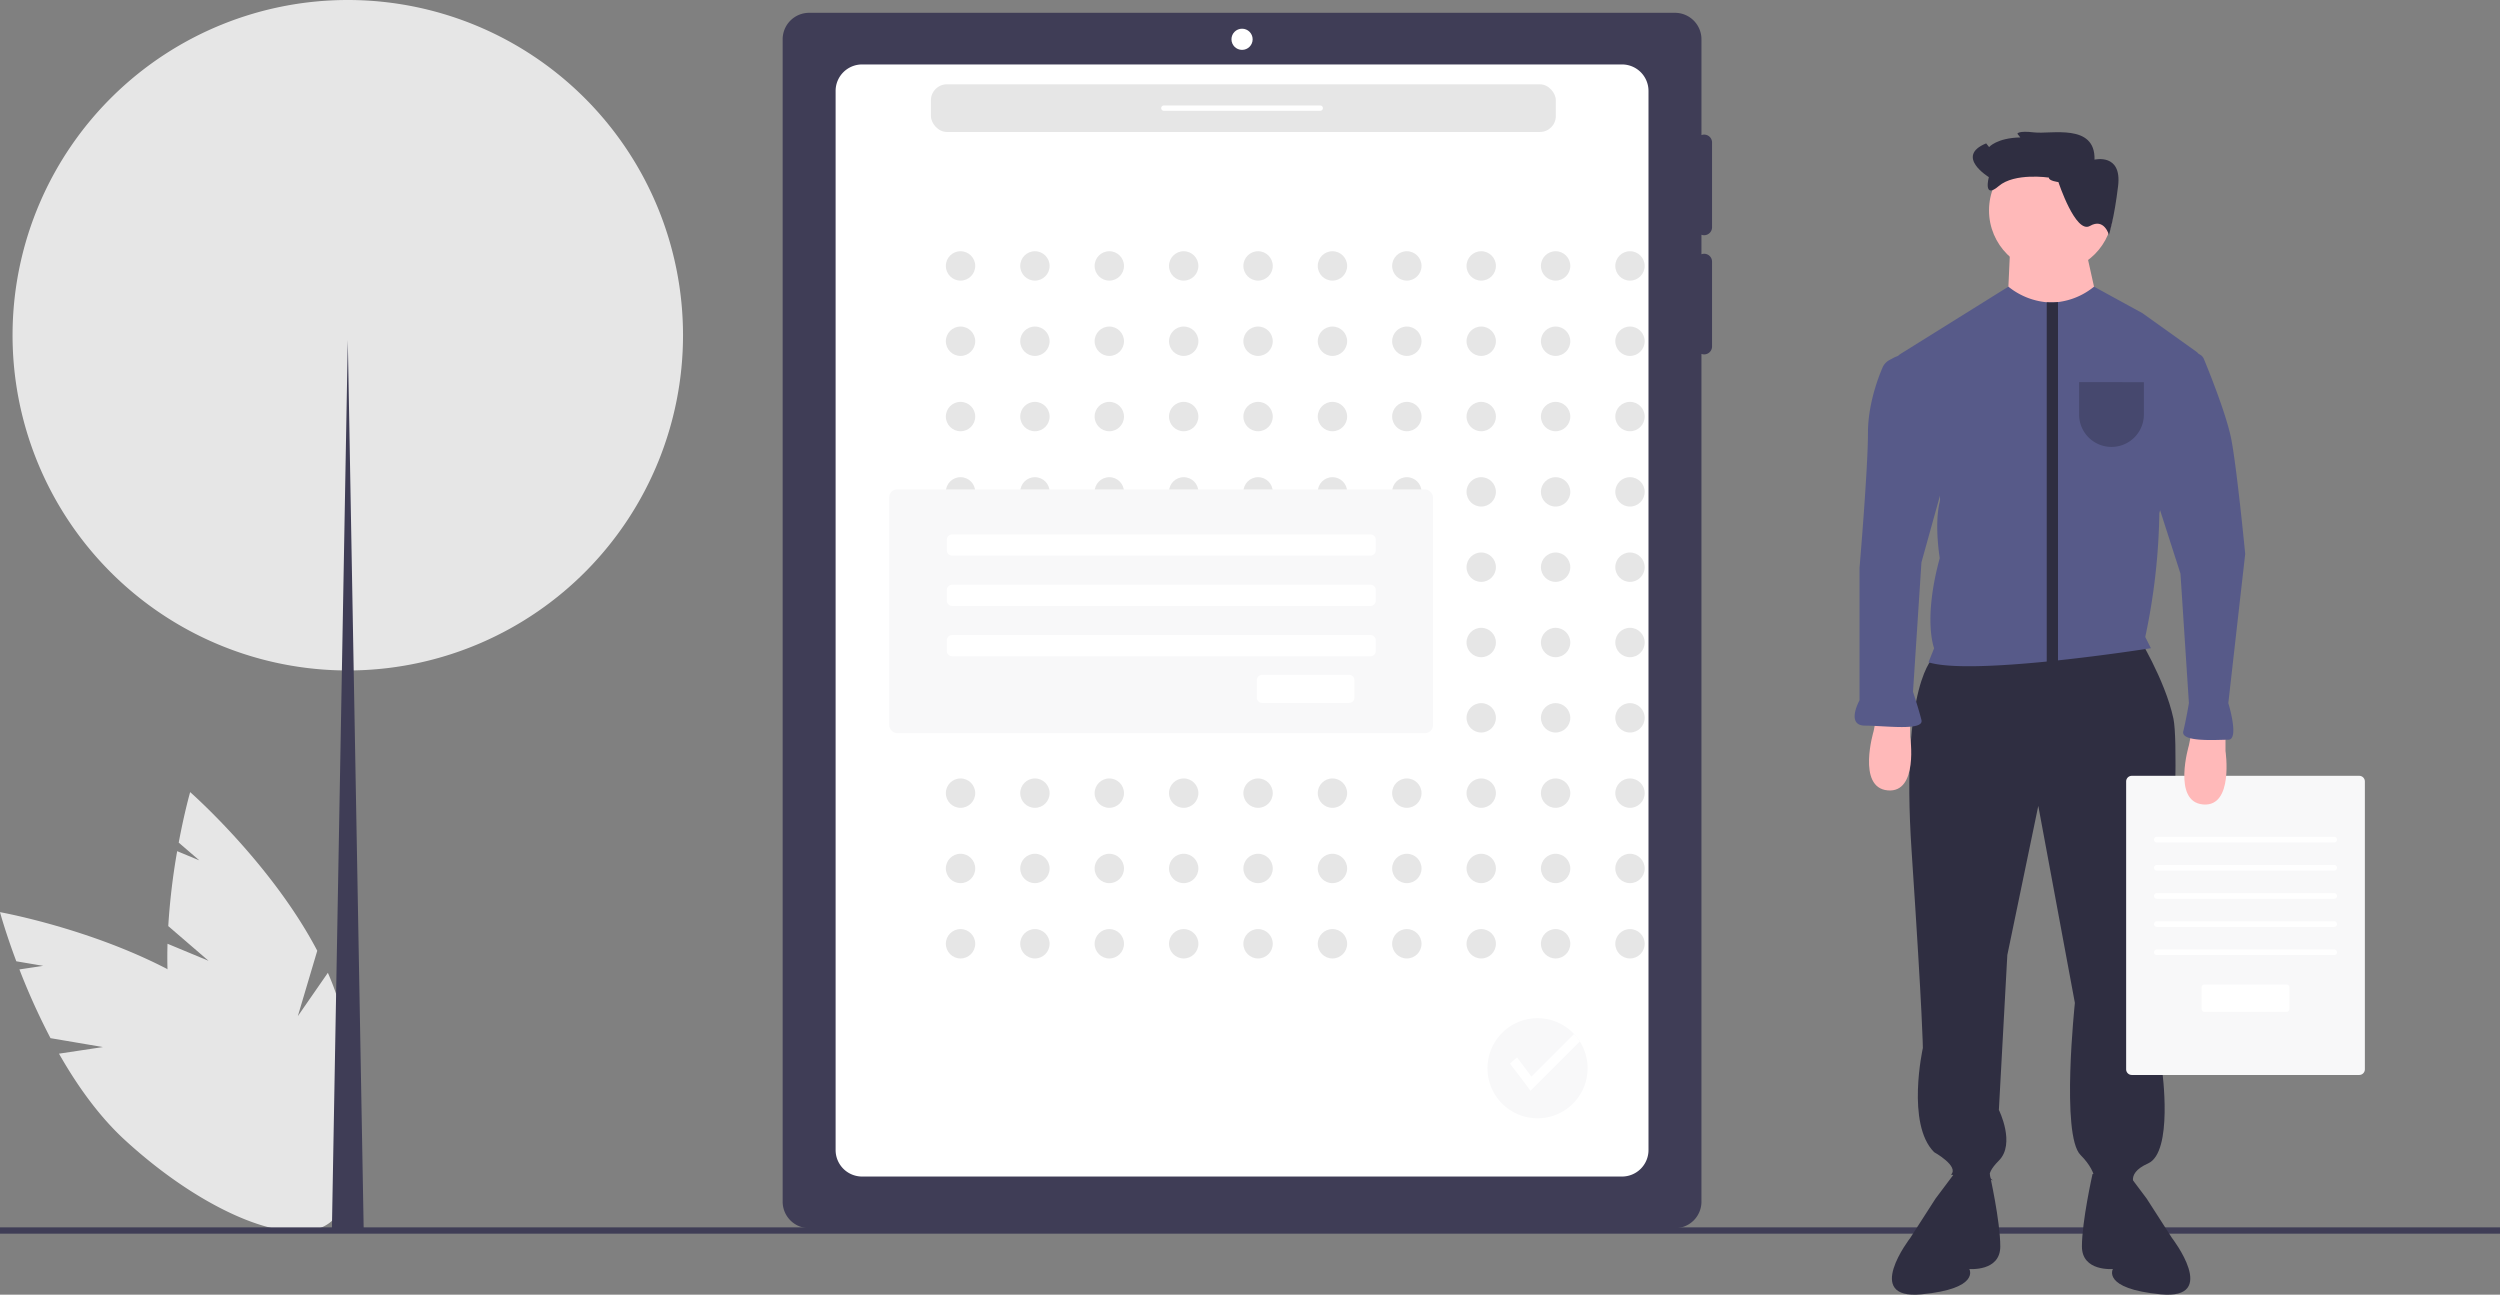<svg id="ac3e78f9-fa01-469d-9115-1cc97ea9f5ff" data-name="Layer 1" xmlns="http://www.w3.org/2000/svg" width="888" height="459.873" viewBox="0 0 888 459.873"><rect x="0" y="0" width="888" height="459.873" fill="#808080" stroke="none"/><title>grid_design</title><path d="M761.297,303.618a2.822,2.822,0,0,0,2.822-2.822V270.7a2.794,2.794,0,0,0-3.762-2.649v-34.031a9.405,9.405,0,0,0-9.405-9.405H443.405A9.405,9.405,0,0,0,434,234.02V646.903a9.405,9.405,0,0,0,9.405,9.405H750.951a9.405,9.405,0,0,0,9.405-9.405V345.768a2.794,2.794,0,0,0,3.762-2.649V313.023a2.794,2.794,0,0,0-3.762-2.649V303.445A2.795,2.795,0,0,0,761.297,303.618Z" transform="translate(-156 -220.063)" fill="#3f3d56"/><path d="M732.141,242.955a9.405,9.405,0,0,1,9.405,9.405v376.203a9.405,9.405,0,0,1-9.405,9.405H462.215a9.405,9.405,0,0,1-9.405-9.405v-376.203a9.405,9.405,0,0,1,9.405-9.405H732.141" transform="translate(-156 -220.063)" fill="#fff"/><circle cx="341.183" cy="94.456" r="5.219" fill="#e6e6e6"/><circle cx="367.604" cy="94.456" r="5.219" fill="#e6e6e6"/><circle cx="394.025" cy="94.456" r="5.219" fill="#e6e6e6"/><circle cx="420.446" cy="94.456" r="5.219" fill="#e6e6e6"/><circle cx="446.867" cy="94.456" r="5.219" fill="#e6e6e6"/><circle cx="473.288" cy="94.456" r="5.219" fill="#e6e6e6"/><circle cx="499.709" cy="94.456" r="5.219" fill="#e6e6e6"/><circle cx="526.13" cy="94.456" r="5.219" fill="#e6e6e6"/><circle cx="552.551" cy="94.456" r="5.219" fill="#e6e6e6"/><circle cx="578.972" cy="94.456" r="5.219" fill="#e6e6e6"/><circle cx="341.183" cy="121.208" r="5.219" fill="#e6e6e6"/><circle cx="367.604" cy="121.208" r="5.219" fill="#e6e6e6"/><circle cx="394.025" cy="121.208" r="5.219" fill="#e6e6e6"/><circle cx="420.446" cy="121.208" r="5.219" fill="#e6e6e6"/><circle cx="446.867" cy="121.208" r="5.219" fill="#e6e6e6"/><circle cx="473.288" cy="121.208" r="5.219" fill="#e6e6e6"/><circle cx="499.709" cy="121.208" r="5.219" fill="#e6e6e6"/><circle cx="526.13" cy="121.208" r="5.219" fill="#e6e6e6"/><circle cx="552.551" cy="121.208" r="5.219" fill="#e6e6e6"/><circle cx="578.972" cy="121.208" r="5.219" fill="#e6e6e6"/><circle cx="341.183" cy="147.961" r="5.219" fill="#e6e6e6"/><circle cx="367.604" cy="147.961" r="5.219" fill="#e6e6e6"/><circle cx="394.025" cy="147.961" r="5.219" fill="#e6e6e6"/><circle cx="420.446" cy="147.961" r="5.219" fill="#e6e6e6"/><circle cx="446.867" cy="147.961" r="5.219" fill="#e6e6e6"/><circle cx="473.288" cy="147.961" r="5.219" fill="#e6e6e6"/><circle cx="499.709" cy="147.961" r="5.219" fill="#e6e6e6"/><circle cx="526.13" cy="147.961" r="5.219" fill="#e6e6e6"/><circle cx="552.551" cy="147.961" r="5.219" fill="#e6e6e6"/><circle cx="578.972" cy="147.961" r="5.219" fill="#e6e6e6"/><circle cx="341.183" cy="174.714" r="5.219" fill="#e6e6e6"/><circle cx="367.604" cy="174.714" r="5.219" fill="#e6e6e6"/><circle cx="394.025" cy="174.714" r="5.219" fill="#e6e6e6"/><circle cx="420.446" cy="174.714" r="5.219" fill="#e6e6e6"/><circle cx="446.867" cy="174.714" r="5.219" fill="#e6e6e6"/><circle cx="473.288" cy="174.714" r="5.219" fill="#e6e6e6"/><circle cx="499.709" cy="174.714" r="5.219" fill="#e6e6e6"/><circle cx="526.13" cy="174.714" r="5.219" fill="#e6e6e6"/><circle cx="552.551" cy="174.714" r="5.219" fill="#e6e6e6"/><circle cx="578.972" cy="174.714" r="5.219" fill="#e6e6e6"/><circle cx="341.183" cy="201.466" r="5.219" fill="#e6e6e6"/><circle cx="367.604" cy="201.466" r="5.219" fill="#e6e6e6"/><circle cx="394.025" cy="201.466" r="5.219" fill="#e6e6e6"/><circle cx="420.446" cy="201.466" r="5.219" fill="#e6e6e6"/><circle cx="446.867" cy="201.466" r="5.219" fill="#e6e6e6"/><circle cx="473.288" cy="201.466" r="5.219" fill="#e6e6e6"/><circle cx="499.709" cy="201.466" r="5.219" fill="#e6e6e6"/><circle cx="526.13" cy="201.466" r="5.219" fill="#e6e6e6"/><circle cx="552.551" cy="201.466" r="5.219" fill="#e6e6e6"/><circle cx="578.972" cy="201.466" r="5.219" fill="#e6e6e6"/><circle cx="341.183" cy="228.219" r="5.219" fill="#e6e6e6"/><circle cx="367.604" cy="228.219" r="5.219" fill="#e6e6e6"/><circle cx="394.025" cy="228.219" r="5.219" fill="#e6e6e6"/><circle cx="420.446" cy="228.219" r="5.219" fill="#e6e6e6"/><circle cx="446.867" cy="228.219" r="5.219" fill="#e6e6e6"/><circle cx="473.288" cy="228.219" r="5.219" fill="#e6e6e6"/><circle cx="499.709" cy="228.219" r="5.219" fill="#e6e6e6"/><circle cx="526.13" cy="228.219" r="5.219" fill="#e6e6e6"/><circle cx="552.551" cy="228.219" r="5.219" fill="#e6e6e6"/><circle cx="578.972" cy="228.219" r="5.219" fill="#e6e6e6"/><circle cx="341.183" cy="254.972" r="5.219" fill="#e6e6e6"/><circle cx="367.604" cy="254.972" r="5.219" fill="#e6e6e6"/><circle cx="394.025" cy="254.972" r="5.219" fill="#e6e6e6"/><circle cx="420.446" cy="254.972" r="5.219" fill="#e6e6e6"/><circle cx="446.867" cy="254.972" r="5.219" fill="#e6e6e6"/><circle cx="473.288" cy="254.972" r="5.219" fill="#e6e6e6"/><circle cx="499.709" cy="254.972" r="5.219" fill="#e6e6e6"/><circle cx="526.13" cy="254.972" r="5.219" fill="#e6e6e6"/><circle cx="552.551" cy="254.972" r="5.219" fill="#e6e6e6"/><circle cx="578.972" cy="254.972" r="5.219" fill="#e6e6e6"/><circle cx="341.183" cy="281.724" r="5.219" fill="#e6e6e6"/><circle cx="367.604" cy="281.724" r="5.219" fill="#e6e6e6"/><circle cx="394.025" cy="281.724" r="5.219" fill="#e6e6e6"/><circle cx="420.446" cy="281.724" r="5.219" fill="#e6e6e6"/><circle cx="446.867" cy="281.724" r="5.219" fill="#e6e6e6"/><circle cx="473.288" cy="281.724" r="5.219" fill="#e6e6e6"/><circle cx="499.709" cy="281.724" r="5.219" fill="#e6e6e6"/><circle cx="526.13" cy="281.724" r="5.219" fill="#e6e6e6"/><circle cx="552.551" cy="281.724" r="5.219" fill="#e6e6e6"/><circle cx="578.972" cy="281.724" r="5.219" fill="#e6e6e6"/><circle cx="341.183" cy="308.477" r="5.219" fill="#e6e6e6"/><circle cx="367.604" cy="308.477" r="5.219" fill="#e6e6e6"/><circle cx="394.025" cy="308.477" r="5.219" fill="#e6e6e6"/><circle cx="420.446" cy="308.477" r="5.219" fill="#e6e6e6"/><circle cx="446.867" cy="308.477" r="5.219" fill="#e6e6e6"/><circle cx="473.288" cy="308.477" r="5.219" fill="#e6e6e6"/><circle cx="499.709" cy="308.477" r="5.219" fill="#e6e6e6"/><circle cx="526.13" cy="308.477" r="5.219" fill="#e6e6e6"/><circle cx="552.551" cy="308.477" r="5.219" fill="#e6e6e6"/><circle cx="578.972" cy="308.477" r="5.219" fill="#e6e6e6"/><circle cx="341.183" cy="335.229" r="5.219" fill="#e6e6e6"/><circle cx="367.604" cy="335.229" r="5.219" fill="#e6e6e6"/><circle cx="394.025" cy="335.229" r="5.219" fill="#e6e6e6"/><circle cx="420.446" cy="335.229" r="5.219" fill="#e6e6e6"/><circle cx="446.867" cy="335.229" r="5.219" fill="#e6e6e6"/><circle cx="473.288" cy="335.229" r="5.219" fill="#e6e6e6"/><circle cx="499.709" cy="335.229" r="5.219" fill="#e6e6e6"/><circle cx="526.13" cy="335.229" r="5.219" fill="#e6e6e6"/><circle cx="552.551" cy="335.229" r="5.219" fill="#e6e6e6"/><circle cx="578.972" cy="335.229" r="5.219" fill="#e6e6e6"/><path d="M230.08,561.343l-14.313-12.331a237.796,237.796,0,0,1,3.165-26.616l7.877,3.275-7.328-6.313c2.03-10.869,4.063-17.938,4.063-17.938s28.882,25.33,45.148,56.347l-6.908,23.238,10.675-15.404a96.206,96.206,0,0,1,4.164,11.351c11.45,39.028,7.985,74.405-7.738,79.018s-37.752-23.286-49.201-62.313c-3.55-12.099-4.526-25.56-4.185-38.377Z" transform="translate(-156 -220.063)" fill="#e6e6e6"/><path d="M192.57,591.977l-18.627-3.157a237.795,237.795,0,0,1-11.048-24.42l8.436-1.268-9.537-1.616C157.914,551.162,156,544.06,156,544.06s37.817,6.754,67.775,24.898l6.099,23.463,1.176-18.705a96.206,96.206,0,0,1,9.431,7.564c29.975,27.491,45.296,59.567,34.22,71.643s-44.353-.42-74.328-27.911c-9.293-8.522-17.086-19.541-23.42-30.689Z" transform="translate(-156 -220.063)" fill="#e6e6e6"/><rect y="435.96" width="888" height="2.241" fill="#3f3d56"/><circle cx="441.178" cy="13.957" r="3.762" fill="#fff"/><rect x="315.84" y="173.843" width="193.158" height="86.573" rx="2.822" fill="#f8f8f9"/><path d="M604.304,459.764a1.883,1.883,0,0,0-1.881,1.881v6.223a1.883,1.883,0,0,0,1.881,1.881H635.204a1.883,1.883,0,0,0,1.881-1.881v-6.223a1.883,1.883,0,0,0-1.881-1.881Z" transform="translate(-156 -220.063)" fill="#fff"/><rect x="330.668" y="29.946" width="221.96" height="16.929" rx="5.643" fill="#e6e6e6"/><path d="M624.923,259.414H569.433a.941.941,0,1,1,0-1.881H624.923a.941.941,0,1,1,0,1.881Z" transform="translate(-156 -220.063)" fill="#fff"/><path d="M642.793,409.895a1.881,1.881,0,0,1,1.881,1.881v3.762a1.881,1.881,0,0,1-1.881,1.881H494.192a1.881,1.881,0,0,1-1.881-1.881v-3.762a1.881,1.881,0,0,1,1.881-1.881H642.793" transform="translate(-156 -220.063)" fill="#fff"/><path d="M642.793,427.765a1.881,1.881,0,0,1,1.881,1.881v3.762a1.881,1.881,0,0,1-1.881,1.881H494.192a1.881,1.881,0,0,1-1.881-1.881v-3.762a1.881,1.881,0,0,1,1.881-1.881H642.793" transform="translate(-156 -220.063)" fill="#fff"/><path d="M642.793,445.634a1.881,1.881,0,0,1,1.881,1.881v3.762a1.881,1.881,0,0,1-1.881,1.881H494.192a1.881,1.881,0,0,1-1.881-1.881v-3.762a1.881,1.881,0,0,1,1.881-1.881H642.793" transform="translate(-156 -220.063)" fill="#fff"/><path d="M398.608,339.135A119.064,119.064,0,0,1,282.014,458.186c-.822.021-1.655.032-2.477.032s-1.655-.011-2.477-.032A119.074,119.074,0,1,1,398.608,339.135Z" transform="translate(-156 -220.063)" fill="#e6e6e6"/><path d="M285.176,656.34c-.822.021-4.817.032-5.639.032s-4.817-.011-5.639-.032l5.639-315.476Z" transform="translate(-156 -220.063)" fill="#3f3d56"/><path d="M719.914,599.519a17.777,17.777,0,1,1-2.755-9.523A17.825,17.825,0,0,1,719.914,599.519Z" transform="translate(-156 -220.063)" fill="#f8f8f9"/><path d="M717.159,589.996l-17.548,17.545c-1.103-1.708-7.247-9.643-7.247-9.643a24.865,24.865,0,0,1,2.515-2.22l5.095,6.794,15.13-15.13A17.753,17.753,0,0,1,717.159,589.996Z" transform="translate(-156 -220.063)" fill="#fff"/><path d="M843,453.308s-12,9-8,69,4,70,4,70-6,27,4,37c0,0,9,5,6,8l15,2s-4-1,2-7,0-18,0-18l3-55,11-53,13,70s-5,47,2,54,5,12,5,12h15s-5-5,4-9,5-33,5-33,7-111,4-125-13-30-13-30Z" transform="translate(-156 -220.063)" fill="#2f2e41"/><path d="M852.5,633.808l-9,12-9,14s-17,22,4,20,17-9,17-9,11,1,11-8-3.76-25.703-3.76-25.703Z" transform="translate(-156 -220.063)" fill="#2f2e41"/><path d="M909.5,633.808l9,12,9,14s17,22-4,20-17-9-17-9-11,1-11-8,3.76-25.703,3.76-25.703Z" transform="translate(-156 -220.063)" fill="#2f2e41"/><circle cx="728.5" cy="74.745" r="22" fill="#ffb9b9"/><polygon points="714 88.245 713 110.245 727 132.245 745 107.245 741 89.245 714 88.245" fill="#ffb9b9"/><path d="M923,402.308a225.817,225.817,0,0,1-5,44l2,4s-15.46,2.45-33,4.32c-1.32.14-2.66.28-4,.42-16.78,1.66-34.52,2.6-42,.26l2-5s-4-10,2-32c0,0-2-12,0-20,1.376-5.505-11.046-34.369-16.008-45.56a5.606,5.606,0,0,1,2.162-7.029L869.38,321.888a25.408,25.408,0,0,0,13.62,5.54,22.473,22.473,0,0,0,4-.07,24.959,24.959,0,0,0,12.8-5.47l17.2,9.42,19.155,13.682a3.271,3.271,0,0,1,1.258,3.508Z" transform="translate(-156 -220.063)" fill="#575a89"/><path d="M887,327.358v127.95h-4v-127.88A22.473,22.473,0,0,0,887,327.358Z" transform="translate(-156 -220.063)" fill="#2f2e41"/><path d="M894.5,355.808v11.5a11.5,11.5,0,0,0,23,0v-11.5Z" transform="translate(-156 -220.063)" opacity="0.2"/><path d="M887.15,284.737s-3.511-.419-3.371-1.59c0,0-12.197-1.836-17.845,3.021s-3.5-3.196-3.5-3.196-12.175-7.389-.943-11.983l1.031,1.31s2.76-3.231,11.092-3.423l-1.031-1.31s.14-1.17,5.991-.472,21.765-3.336,21.398,9.677c0,0,9.782-2.393,8.384,9.31s-3.267,17.415-3.267,17.415-1.642-6.131-6.742-3.179S887.15,284.737,887.15,284.737Z" transform="translate(-156 -220.063)" fill="#2f2e41"/><path d="M913.208,495.634a2.003,2.003,0,0,0-2,2V599.892a2.003,2.003,0,0,0,2,2H994a2.003,2.003,0,0,0,2-2V497.634a2.003,2.003,0,0,0-2-2Z" transform="translate(-156 -220.063)" fill="#f8f8f9"/><path d="M939.017,569.766a1.001,1.001,0,0,0-1,1v7.709a1.001,1.001,0,0,0,1,1h29.175a1.001,1.001,0,0,0,1-1v-7.709a1.001,1.001,0,0,0-1-1Z" transform="translate(-156 -220.063)" fill="#fff"/><path d="M946.5,480.808v6s3,20-8,19-5-21-5-21l1-5Z" transform="translate(-156 -220.063)" fill="#ffb9b9"/><path d="M834.5,475.808v6s3,20-8,19-5-21-5-21l1-5Z" transform="translate(-156 -220.063)" fill="#ffb9b9"/><path d="M951.86,431.258l-4.36,38.55s4,13,0,13-17,1-16-3,2-10,2-10l-3-46-9-28,8.62-46.93a3.271,3.271,0,0,1,2.422-2.582l2.471-.619a3.271,3.271,0,0,1,2.818.603h0a3.252,3.252,0,0,1,.997,1.315c1.524,3.687,7.915,19.424,9.672,28.212,1.05,5.24,2.37,16.26,3.39,25.55.93,8.43,1.61,15.45,1.61,15.45Z" transform="translate(-156 -220.063)" fill="#575a89"/><path d="M831.955,346.449h0a5.609,5.609,0,0,0-3.2.628l-1.572.836a5.59,5.59,0,0,0-2.519,2.735c-1.649,3.846-5.164,13.21-5.164,23.16,0,13-3,48-3,48v47s-5,9,2,9,21,2,20-2-3-10-3-10l3-46,10-36-11.819-33.638A5.609,5.609,0,0,0,831.955,346.449Z" transform="translate(-156 -220.063)" fill="#575a89"/><path d="M985.104,519.308h-63a1,1,0,0,1,0-2h63a1,1,0,0,1,0,2Z" transform="translate(-156 -220.063)" fill="#fff"/><path d="M985.104,529.308h-63a1,1,0,0,1,0-2h63a1,1,0,0,1,0,2Z" transform="translate(-156 -220.063)" fill="#fff"/><path d="M985.104,539.308h-63a1,1,0,0,1,0-2h63a1,1,0,0,1,0,2Z" transform="translate(-156 -220.063)" fill="#fff"/><path d="M985.104,549.308h-63a1,1,0,0,1,0-2h63a1,1,0,0,1,0,2Z" transform="translate(-156 -220.063)" fill="#fff"/><path d="M985.104,559.308h-63a1,1,0,0,1,0-2h63a1,1,0,0,1,0,2Z" transform="translate(-156 -220.063)" fill="#fff"/></svg>